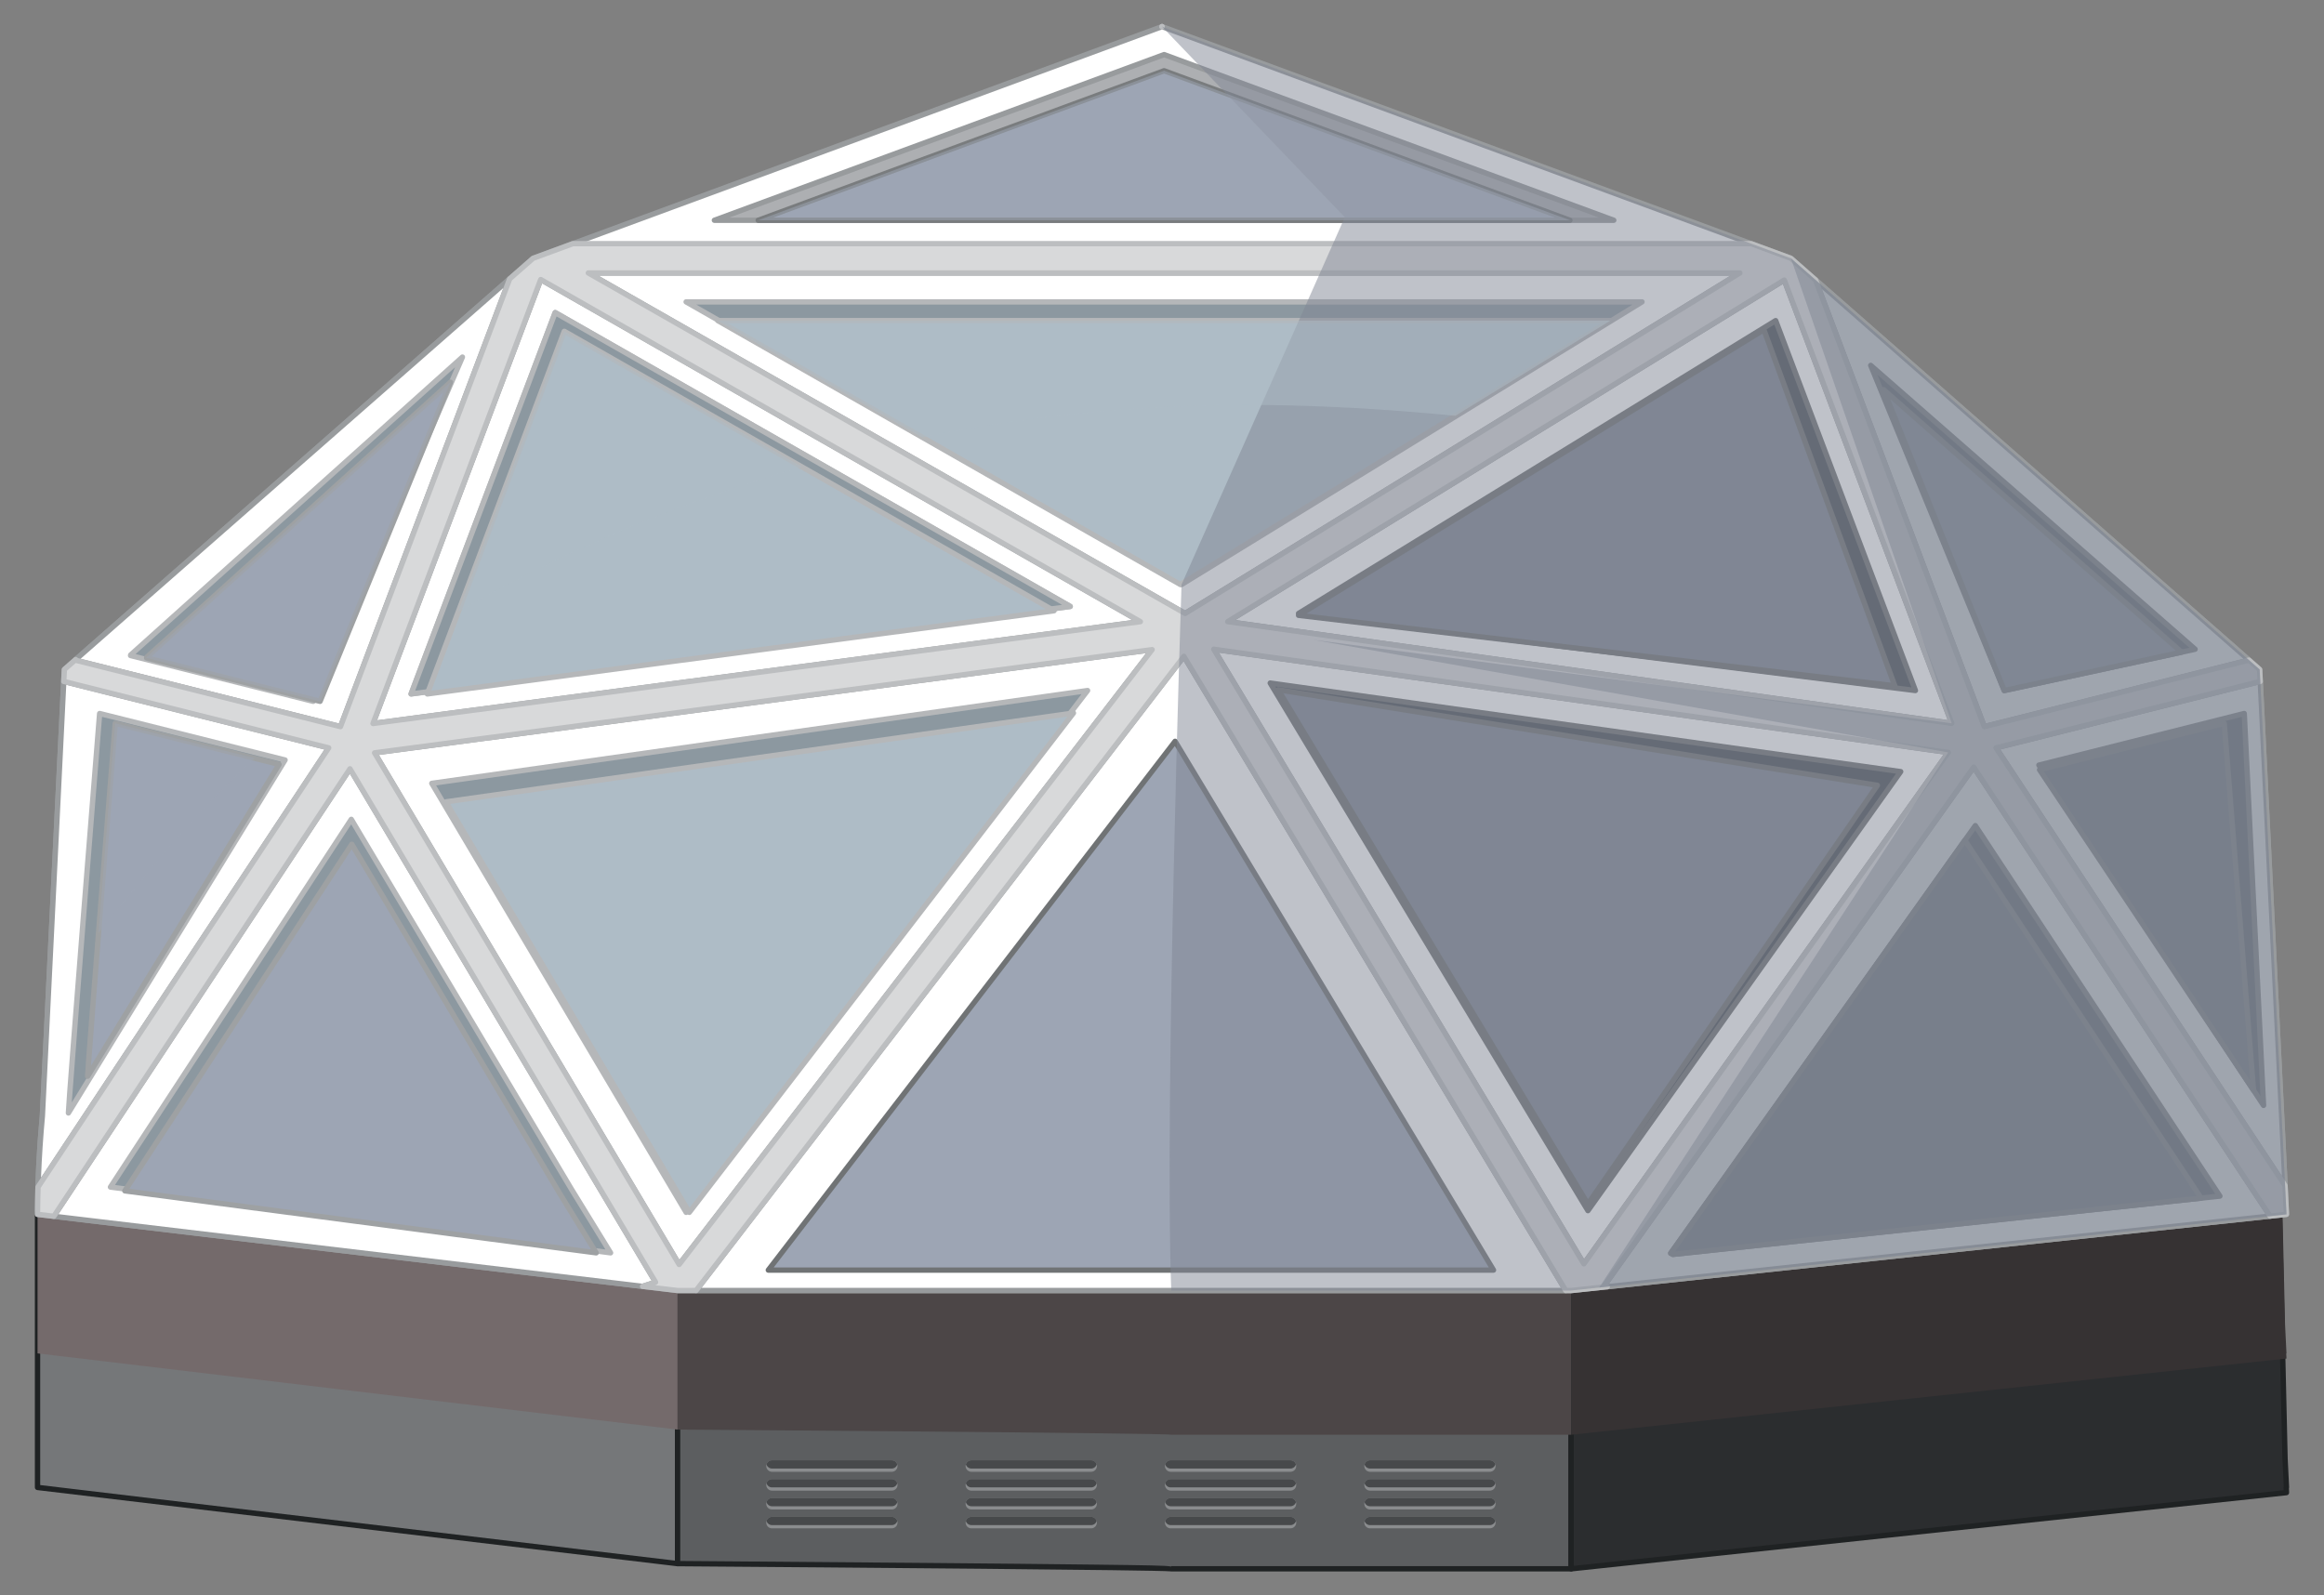 <?xml version="1.0" encoding="utf-8"?>
<!-- Generator: Adobe Illustrator 27.5.0, SVG Export Plug-In . SVG Version: 6.00 Build 0)  -->
<svg version="1.1" id="Layer_1"
	xmlns="http://www.w3.org/2000/svg"
	xmlns:xlink="http://www.w3.org/1999/xlink" x="0px" y="0px" viewBox="0 0 347.582 238.641" style="enable-background:new 0 0 347.582 238.641;" xml:space="preserve">
	<rect x="0" y="0" width="347.582" height="238.641" fill="#808080" stroke="none"/>
	<g>
		<g>
			<g>
				<path style="fill:#757779;" d="M7.443,168.126l-1.83,13.515c0,0,0.011,37.859,0,40.849l2.435,0.291l42.318,5.037l50.976,6.069
				v-65.76H7.443z"/>
				<path style="fill:#1F2223;" d="M101.342,234.286c-0.016,0-0.032-0.001-0.048-0.003L5.566,222.887
				c-0.202-0.025-0.353-0.195-0.353-0.398c0.013-2.954,0-40.469,0-40.847l1.834-13.569c0.027-0.198,0.196-0.345,0.395-0.345h93.898
				c0.22,0,0.398,0.179,0.398,0.399v65.76c0,0.114-0.048,0.223-0.134,0.299C101.534,234.25,101.439,234.286,101.342,234.286z
				 M6.014,222.135l94.928,11.302v-64.912H7.793l-1.784,13.17C6.013,182.01,6.023,217.325,6.014,222.135z"/>
			</g>
			<g>
				<path style="fill:#5C5E60;" d="M101.342,168.126v65.76c0,0,73.825,0.523,73.834,0.775h59.806v-66.535H101.342z"/>
				<path style="fill:#1F2223;" d="M234.982,235.061h-59.806c-0.04,0-0.078-0.006-0.115-0.017
				c-1.763-0.199-48.909-0.583-73.723-0.759c-0.219-0.001-0.396-0.179-0.396-0.399v-65.76c0-0.221,0.179-0.399,0.4-0.399h133.641
				c0.221,0,0.399,0.179,0.399,0.399v66.535C235.382,234.882,235.204,235.061,234.982,235.061z M101.74,233.49
				c2.774,0.02,19.646,0.143,36.519,0.29c9.229,0.081,18.458,0.17,25.381,0.254c8.115,0.1,10.704,0.131,11.536,0.288v-0.061h59.407
				v-65.738H101.74V233.49z"/>
			</g>
			<g>
				<polygon style="fill:#2B2D2F;" points="341.969,222.49 341.758,218.192 340.939,182.527 339.906,168.126 234.982,168.126 
				234.982,234.661 264.375,231.531 341.969,223.265 341.931,222.494 			"/>
				<path style="fill:#1F2223;" d="M234.982,235.061c-0.099,0-0.193-0.036-0.267-0.103c-0.084-0.075-0.132-0.184-0.132-0.297v-66.535
				c0-0.221,0.179-0.399,0.399-0.399h104.923c0.209,0,0.383,0.162,0.398,0.371l1.033,14.401l0.82,35.685l0.211,4.288
				c0.003,0.061-0.007,0.118-0.029,0.171l0.029,0.604c0.01,0.211-0.146,0.395-0.356,0.417l-106.987,11.396
				C235.011,235.06,234.997,235.061,234.982,235.061z M235.382,168.525v65.692l106.17-11.31l-0.019-0.394
				c-0.003-0.06,0.007-0.12,0.029-0.172l-0.203-4.13l-0.819-35.676l-1.006-14.011H235.382z"/>
			</g>
			<g>
				<path style="fill:#746A6B;" d="M5.617,174.797c0.002,11.234,0.004,25.832-0.003,27.643l2.435,0.29l42.318,5.037l50.976,6.069
				v-39.039H5.617z"/>
				<path style="fill:#4C4647;" d="M101.342,174.797v39.039c0,0,73.825,0.523,73.834,0.775h59.806v-39.814H101.342z"/>
				<polygon style="fill:#363233;" points="341.758,198.141 341.222,174.797 234.982,174.797 234.982,214.611 264.375,211.479 
				341.969,203.214 341.931,202.443 341.969,202.439 			"/>
			</g>
			<g>
				<g>
					<g>
						<g>
							<path style="fill:#FFFFFF;" d="M337.958,100.143l-70.107-61.505L173.791,3.98v0.006V3.98L79.73,38.638L9.623,100.143
							L6.336,166.95c-0.451,4.84-0.704,9.738-0.723,14.691l95.729,11.397h133.641l106.986-11.397L337.958,100.143z"/>
							<path style="fill:#989B9D;" d="M234.982,193.437H101.342L5.566,182.038c-0.202-0.025-0.353-0.196-0.353-0.398
							c0.02-4.81,0.263-9.765,0.726-14.726l3.285-66.791c0.006-0.108,0.054-0.209,0.136-0.28l70.107-61.505
							c0.037-0.033,0.079-0.058,0.125-0.075l94.061-34.658c0.079-0.03,0.163-0.032,0.242-0.012c0.012,0.003,0.023,0.007,0.035,0.012
							l94.06,34.658c0.046,0.017,0.089,0.042,0.126,0.075l70.106,61.505c0.082,0.071,0.13,0.172,0.136,0.28l4.01,81.499
							c0.01,0.212-0.146,0.395-0.356,0.417l-106.987,11.397C235.011,193.436,234.997,193.437,234.982,193.437z M6.015,181.286
							l95.374,11.355l133.572-0.003l106.591-11.354l-3.984-80.954l-69.923-61.344L173.791,4.405L79.938,38.986l-69.923,61.344
							l-3.279,66.639C6.286,171.803,6.043,176.612,6.015,181.286z"/>
						</g>
						<g>
							<g>
								<polygon style="fill:#FFFFFF;" points="52.342,114.997 8.048,181.931 96.109,192.415 98.05,191.792 							"/>
								<path style="fill:#989B9D;" d="M96.109,192.813c-0.016,0-0.032,0-0.047-0.002L8.001,182.328
								c-0.138-0.017-0.257-0.102-0.315-0.229c-0.058-0.126-0.047-0.273,0.03-0.389l44.294-66.935
								c0.076-0.115,0.208-0.18,0.342-0.179c0.138,0.003,0.263,0.077,0.334,0.195l45.707,76.796
								c0.063,0.105,0.073,0.231,0.031,0.345c-0.044,0.114-0.136,0.202-0.252,0.239l-1.941,0.623
								C96.192,192.808,96.15,192.813,96.109,192.813z M8.739,181.612l87.332,10.396l1.379-0.443l-45.126-75.819L8.739,181.612z"/>
							</g>
							<g>
								<polygon style="fill:#8C98A0;" points="52.54,122.555 16.521,177.561 91.323,187.399 85.457,177.861 							"/>
								<path style="fill:#B5B7B9;" d="M91.323,187.799c-0.017,0-0.035-0.001-0.052-0.003l-74.802-9.837
								c-0.137-0.019-0.253-0.104-0.312-0.229c-0.057-0.126-0.046-0.271,0.029-0.386l36.019-55.006
								c0.076-0.115,0.212-0.182,0.343-0.181c0.137,0.004,0.264,0.077,0.334,0.195L85.8,177.657l5.862,9.534
								c0.081,0.131,0.079,0.296-0.005,0.425C91.584,187.731,91.457,187.799,91.323,187.799z M17.203,177.248l73.34,9.646
								l-5.426-8.824l-32.593-54.762L17.203,177.248z"/>
							</g>
							<g>
								<polygon style="fill:#9DA5B4;" points="52.62,126.285 18.672,178.127 89.171,187.399 83.644,178.409 							"/>
								<path style="fill:#9EA1A3;" d="M89.171,187.799c-0.017,0-0.035-0.001-0.052-0.003l-70.5-9.271
								c-0.136-0.019-0.254-0.104-0.311-0.229c-0.058-0.124-0.047-0.27,0.028-0.385l33.948-51.843
								c0.075-0.115,0.211-0.186,0.342-0.181c0.138,0.003,0.264,0.077,0.335,0.195l31.023,52.124l5.525,8.985
								c0.081,0.131,0.079,0.296-0.005,0.425C89.432,187.731,89.305,187.799,89.171,187.799z M19.354,177.814l69.038,9.08
								l-5.089-8.276l-30.7-51.579L19.354,177.814z"/>
							</g>
							<g>
								<polygon style="fill:#FFFFFF;" points="50.926,108.691 76.228,41.71 11.321,98.653 11.325,98.762 							"/>
								<path style="fill:#989B9D;" d="M50.926,109.09c-0.032,0-0.065-0.004-0.098-0.012l-39.6-9.929
								c-0.172-0.043-0.295-0.193-0.302-0.371l-0.005-0.109c-0.005-0.121,0.045-0.237,0.136-0.317L75.964,41.41
								c0.138-0.12,0.34-0.132,0.491-0.027c0.15,0.104,0.211,0.298,0.146,0.469l-25.302,66.981
								C51.239,108.99,51.088,109.09,50.926,109.09z M12.061,98.535l38.617,9.682l24.612-65.151L12.061,98.535z"/>
							</g>
							<g>
								<polygon style="fill:#8C98A0;" points="46.845,104.908 69.162,53.41 19.521,97.982 19.524,98.058 							"/>
								<path style="fill:#B5B7B9;" d="M46.845,105.307c-0.032,0-0.064-0.004-0.097-0.012l-27.321-6.851
								c-0.17-0.042-0.293-0.192-0.302-0.368c-0.005-0.12,0.04-0.311,0.129-0.391l49.642-44.573
								c0.138-0.126,0.347-0.137,0.499-0.027c0.153,0.11,0.208,0.311,0.133,0.482l-22.316,51.499
								C47.146,105.215,47.001,105.307,46.845,105.307z M20.281,97.836l26.333,6.602l21.455-49.511L20.281,97.836z"/>
							</g>
							<g>
								<polygon style="fill:#9DA5B4;" points="47.873,104.908 67.365,57.17 21.917,98.329 21.92,98.401 							"/>
								<path style="fill:#9EA1A3;" d="M47.873,105.307c-0.032,0-0.064-0.004-0.097-0.012l-25.953-6.506
								c-0.17-0.043-0.293-0.192-0.301-0.369c-0.006-0.119,0.039-0.307,0.127-0.387l45.449-41.159
								c0.138-0.126,0.343-0.137,0.497-0.031c0.153,0.107,0.211,0.306,0.14,0.479l-19.491,47.736
								C48.18,105.212,48.032,105.307,47.873,105.307z M22.677,98.179l24.957,6.257l18.697-45.791L22.677,98.179z"/>
							</g>
							<g>
								<polygon style="fill:#FFFFFF;" points="104.105,193.038 234.178,193.038 177.065,98.184 							"/>
								<path style="fill:#989B9D;" d="M234.178,193.437H104.105c-0.152,0-0.291-0.087-0.358-0.223
								c-0.067-0.137-0.051-0.3,0.042-0.42l72.959-94.854c0.081-0.104,0.208-0.157,0.34-0.155c0.132,0.008,0.251,0.08,0.319,0.193
								l57.112,94.853c0.074,0.123,0.077,0.277,0.005,0.402C234.455,193.359,234.321,193.437,234.178,193.437z M104.916,192.638
								h128.555l-56.446-93.747L104.916,192.638z"/>
							</g>
							<g>
								<polygon style="fill:#9DA5B4;" points="114.91,189.98 223.374,189.98 175.749,110.885 							"/>
								<path style="fill:#707375;" d="M223.374,190.38H114.91c-0.152,0-0.29-0.086-0.358-0.223
								c-0.067-0.136-0.051-0.299,0.042-0.419l60.839-79.096c0.08-0.105,0.208-0.162,0.338-0.155
								c0.132,0.006,0.252,0.079,0.32,0.192l47.625,79.096c0.074,0.123,0.077,0.277,0.005,0.402
								C223.65,190.302,223.517,190.38,223.374,190.38z M115.721,189.581h106.946l-46.959-77.989L115.721,189.581z"/>
							</g>
							<g>
								<polygon style="fill:#FFFFFF;" points="341.758,177.343 338.047,101.928 298.535,111.863 							"/>
								<path style="fill:#989B9D;" d="M341.758,177.743c-0.132,0-0.258-0.066-0.334-0.18l-43.223-65.48
								c-0.071-0.108-0.086-0.244-0.039-0.365c0.047-0.121,0.149-0.211,0.275-0.243l39.512-9.935
								c0.117-0.03,0.239-0.005,0.335,0.066c0.096,0.071,0.155,0.182,0.161,0.301l3.71,75.415c0.009,0.18-0.103,0.343-0.274,0.398
								C341.84,177.736,341.799,177.743,341.758,177.743z M299.178,112.113l42.109,63.793l-3.616-73.471L299.178,112.113z"/>
							</g>
							<g>
								<polygon style="fill:#4B5159;" points="338.544,165.351 335.66,106.723 304.944,114.446 							"/>
								<path style="fill:#707375;" d="M338.544,165.749c-0.131,0-0.257-0.065-0.334-0.179l-33.6-50.904
								c-0.071-0.107-0.086-0.243-0.04-0.364c0.047-0.121,0.15-0.211,0.275-0.242l30.715-7.724c0.116-0.03,0.239-0.005,0.335,0.066
								c0.096,0.072,0.155,0.182,0.161,0.301l2.885,58.627c0.008,0.18-0.103,0.343-0.275,0.398
								C338.628,165.744,338.586,165.749,338.544,165.749z M305.587,114.696l32.486,49.216l-2.789-56.683L305.587,114.696z"/>
							</g>
							<g>
								<polygon style="fill:#616771;" points="337.039,163.068 332.661,108.195 305.039,115.14 							"/>
								<path style="fill:#707375;" d="M337.039,163.468c-0.131,0-0.257-0.064-0.333-0.178l-31.999-47.928
								c-0.073-0.107-0.087-0.244-0.041-0.365c0.046-0.122,0.149-0.212,0.275-0.244l27.622-6.945
								c0.115-0.028,0.234-0.004,0.33,0.063c0.096,0.068,0.156,0.175,0.166,0.293l4.377,54.873c0.015,0.181-0.096,0.349-0.267,0.409
								C337.126,163.46,337.082,163.468,337.039,163.468z M305.685,115.389l30.833,46.182l-4.218-52.873L305.685,115.389z"/>
							</g>
							<g>
								<polygon style="fill:#FFFFFF;" points="336.357,98.738 271.534,41.868 296.776,108.69 							"/>
								<path style="fill:#989B9D;" d="M296.776,109.089c-0.163,0-0.314-0.1-0.374-0.258L271.16,42.009
								c-0.065-0.171-0.004-0.365,0.146-0.47c0.151-0.104,0.354-0.092,0.491,0.028l64.823,56.87c0.112,0.098,0.16,0.249,0.125,0.393
								c-0.035,0.145-0.146,0.258-0.29,0.294l-39.581,9.953C296.841,109.085,296.809,109.089,296.776,109.089z M272.472,43.223
								l24.551,64.993l38.499-9.679L272.472,43.223z"/>
							</g>
							<g>
								<polygon style="fill:#4B5159;" points="328.308,97.114 279.786,54.654 299.758,103.29 							"/>
								<path style="fill:#707375;" d="M299.758,103.69c-0.159,0-0.307-0.096-0.37-0.248l-19.972-48.637
								c-0.07-0.171-0.013-0.368,0.137-0.476c0.15-0.108,0.355-0.099,0.495,0.023l48.522,42.46c0.114,0.098,0.162,0.254,0.123,0.399
								c-0.037,0.147-0.154,0.259-0.302,0.291l-28.55,6.178C299.813,103.687,299.786,103.69,299.758,103.69z M280.799,56.071
								L300,102.83l27.447-5.939L280.799,56.071z"/>
							</g>
							<g>
								<polygon style="fill:#808794;" points="326.279,97.552 281.709,58.284 299.758,103.29 							"/>
								<path style="fill:#707375;" d="M299.758,103.69c-0.161,0-0.309-0.097-0.371-0.251l-18.048-45.006
								c-0.069-0.171-0.012-0.368,0.139-0.475c0.151-0.107,0.356-0.096,0.495,0.026l44.57,39.268c0.113,0.1,0.16,0.254,0.123,0.4
								c-0.038,0.146-0.156,0.257-0.302,0.29l-26.522,5.739C299.813,103.687,299.786,103.69,299.758,103.69z M282.704,59.694
								l17.298,43.136l25.42-5.5L282.704,59.694z"/>
							</g>
							<g>
								<polygon style="fill:#ADAFB2;" points="174.103,8.165 174.102,8.171 174.102,8.165 106.843,32.948 241.362,32.948 							"/>
								<path style="fill:#989B9D;" d="M241.362,33.347h-134.52c-0.193,0-0.358-0.139-0.392-0.329
								c-0.034-0.19,0.073-0.378,0.255-0.445L173.964,7.79c0.078-0.029,0.161-0.032,0.239-0.012
								c0.013,0.003,0.025,0.008,0.038,0.012L241.5,32.573c0.182,0.067,0.288,0.255,0.255,0.445
								C241.721,33.208,241.556,33.347,241.362,33.347z M109.082,32.548h130.042L174.102,8.59L109.082,32.548z"/>
							</g>
							<g>
								<polygon style="fill:#9DA5B4;" points="174.103,10.58 174.102,10.585 174.102,10.58 113.4,32.948 234.805,32.948 							"/>
								<path style="fill:#797C7E;" d="M234.805,33.347H113.4c-0.193,0-0.358-0.139-0.393-0.329c-0.034-0.19,0.073-0.378,0.255-0.445
								l60.701-22.367c0.077-0.028,0.159-0.031,0.236-0.012c0.014,0.004,0.027,0.008,0.041,0.012l60.702,22.367
								c0.182,0.067,0.289,0.255,0.255,0.445C235.164,33.208,234.998,33.347,234.805,33.347z M115.639,32.548h116.927
								l-58.463-21.542L115.639,32.548z"/>
							</g>
							<g>
								<polygon style="fill:#FFFFFF;" points="239.984,192.253 240.388,192.462 339.517,181.902 295.192,114.752 							"/>
								<path style="fill:#989B9D;" d="M240.388,192.862c-0.064,0-0.127-0.016-0.185-0.045l-0.403-0.209
								c-0.103-0.053-0.177-0.148-0.204-0.261c-0.028-0.112-0.004-0.231,0.063-0.325l55.207-77.502
								c0.077-0.107,0.194-0.167,0.333-0.167c0.132,0.002,0.254,0.069,0.326,0.179l44.324,67.15
								c0.077,0.116,0.087,0.264,0.028,0.391c-0.059,0.126-0.181,0.211-0.319,0.227l-99.128,10.561
								C240.417,192.861,240.402,192.862,240.388,192.862z M295.18,115.457l-54.55,76.578l98.193-10.46L295.18,115.457z"/>
							</g>
							<g>
								<polygon style="fill:#4B5159;" points="249.873,187.458 250.206,187.63 332.015,178.915 295.435,123.497 							"/>
								<path style="fill:#707375;" d="M250.206,188.029c-0.064,0-0.127-0.016-0.185-0.045l-0.333-0.172
								c-0.103-0.053-0.177-0.148-0.204-0.261c-0.027-0.113-0.004-0.232,0.063-0.326l45.562-63.961
								c0.077-0.107,0.193-0.174,0.332-0.167c0.132,0.002,0.254,0.069,0.327,0.18l36.58,55.417c0.077,0.116,0.087,0.265,0.027,0.391
								c-0.059,0.125-0.18,0.211-0.319,0.226l-81.809,8.715C250.234,188.028,250.22,188.029,250.206,188.029z M295.422,124.203
								l-44.87,62.989l80.768-8.604L295.422,124.203z"/>
							</g>
							<g>
								<polygon style="fill:#616771;" points="249.873,187.464 250.194,187.63 329.202,179.213 293.875,125.693 							"/>
								<path style="fill:#707375;" d="M250.194,188.029c-0.064,0-0.127-0.016-0.184-0.044l-0.321-0.166
								c-0.103-0.053-0.177-0.148-0.205-0.26c-0.027-0.113-0.004-0.231,0.063-0.326l44.003-61.771
								c0.076-0.108,0.198-0.18,0.331-0.167c0.132,0.002,0.254,0.068,0.327,0.179l35.327,53.52c0.076,0.116,0.087,0.264,0.027,0.39
								c-0.06,0.126-0.18,0.212-0.319,0.227l-79.007,8.416C250.223,188.028,250.208,188.029,250.194,188.029z M293.862,126.399
								l-43.303,60.792l77.948-8.305L293.862,126.399z"/>
							</g>
							<g>
								<path style="fill:#FFFFFF;" d="M9.536,101.928l-3.2,65.021c-0.326,3.507-0.545,7.045-0.65,10.612l43.476-65.698
								L9.536,101.928z"/>
								<path style="fill:#989B9D;" d="M5.686,177.961c-0.04,0-0.081-0.006-0.122-0.018c-0.169-0.054-0.283-0.213-0.278-0.392
								c0.104-3.531,0.324-7.111,0.652-10.637l3.198-65.005c0.006-0.119,0.065-0.23,0.161-0.301
								c0.096-0.071,0.218-0.096,0.335-0.066l39.626,9.936c0.125,0.032,0.228,0.122,0.275,0.243c0.047,0.12,0.032,0.256-0.038,0.364
								L6.018,177.782C5.943,177.895,5.817,177.961,5.686,177.961z M9.911,102.434l-3.175,64.536
								c-0.284,3.057-0.486,6.139-0.602,9.193l42.386-64.049L9.911,102.434z"/>
							</g>
							<g>
								<path style="fill:#8C98A0;" d="M14.903,106.723c0,0-4.595,57.259-4.669,59.756l32.407-52.801L14.903,106.723z"/>
								<path style="fill:#B5B7B9;" d="M10.233,166.879c-0.038,0-0.076-0.005-0.114-0.017c-0.173-0.052-0.291-0.213-0.286-0.394
								c0.073-2.48,4.482-57.438,4.67-59.776c0.009-0.118,0.07-0.224,0.165-0.293c0.095-0.068,0.217-0.091,0.33-0.063l27.738,6.955
								c0.123,0.031,0.224,0.119,0.271,0.236c0.048,0.118,0.037,0.252-0.029,0.36l-32.407,52.801
								C10.5,166.809,10.37,166.879,10.233,166.879z M15.263,107.225c-0.403,5.033-3.891,48.563-4.53,57.678l31.282-50.97
								L15.263,107.225z"/>
							</g>
							<g>
								<path style="fill:#9DA5B4;" d="M17.234,108.195c0,0-4.06,50.587-4.125,52.793l28.63-46.649L17.234,108.195z"/>
								<path style="fill:#9EA1A3;" d="M13.109,161.387c-0.038,0-0.077-0.006-0.114-0.017c-0.173-0.052-0.29-0.213-0.285-0.394
								c0.064-2.191,3.961-50.748,4.125-52.813c0.01-0.118,0.07-0.224,0.166-0.293c0.096-0.068,0.216-0.091,0.33-0.063l24.505,6.145
								c0.124,0.031,0.225,0.119,0.272,0.236c0.048,0.118,0.037,0.251-0.029,0.36l-28.63,46.649
								C13.375,161.317,13.245,161.387,13.109,161.387z M17.594,108.697c-0.374,4.663-3.389,42.302-3.985,50.712l27.505-44.815
								L17.594,108.697z"/>
							</g>
							<g>
								<polygon style="fill:#FFFFFF;" points="87.99,40.828 177.246,91.758 260.215,40.828 							"/>
								<path style="fill:#989B9D;" d="M177.246,92.158c-0.068,0-0.137-0.018-0.198-0.053l-89.255-50.93
								c-0.157-0.089-0.234-0.274-0.188-0.449c0.046-0.175,0.206-0.296,0.386-0.296h172.225c0.179,0,0.336,0.119,0.384,0.291
								c0.049,0.171-0.023,0.355-0.175,0.449l-82.969,50.929C177.391,92.138,177.317,92.158,177.246,92.158z M89.495,41.228
								l87.743,50.066l81.563-50.066H89.495z"/>
							</g>
							<g>
								<polygon style="fill:#8C98A0;" points="102.618,45.153 176.711,87.432 245.587,45.153 							"/>
								<path style="fill:#B5B7B9;" d="M176.711,87.831c-0.068,0-0.137-0.016-0.198-0.052l-74.094-42.277
								c-0.157-0.091-0.234-0.275-0.188-0.45c0.046-0.174,0.205-0.296,0.386-0.296h142.969c0.179,0,0.336,0.119,0.384,0.291
								c0.049,0.171-0.023,0.355-0.175,0.449l-68.875,42.278C176.856,87.812,176.784,87.831,176.711,87.831z M104.123,45.553
								l72.58,41.414l67.47-41.414H104.123z"/>
							</g>
							<g>
								<polygon style="fill:#AEBCC6;" points="107.354,47.954 176.539,87.432 240.852,47.954 							"/>
								<path style="fill:#B5B7B9;" d="M176.539,87.831c-0.069,0-0.137-0.016-0.199-0.052l-69.186-39.477
								c-0.157-0.09-0.234-0.273-0.188-0.449c0.047-0.175,0.206-0.297,0.387-0.297h133.498c0.179,0,0.336,0.119,0.385,0.291
								c0.048,0.172-0.023,0.355-0.175,0.449l-64.314,39.478C176.684,87.812,176.611,87.831,176.539,87.831z M108.859,48.354
								l67.671,38.613l62.908-38.613H108.859z"/>
							</g>
							<g>
								<polygon style="fill:#FFFFFF;" points="236.889,189.045 291.384,112.546 181.535,97.114 							"/>
								<path style="fill:#989B9D;" d="M236.889,189.445c-0.005,0-0.01,0-0.015-0.001c-0.134-0.004-0.257-0.077-0.327-0.192
								l-55.355-91.932c-0.079-0.132-0.076-0.297,0.009-0.426c0.085-0.128,0.238-0.197,0.389-0.175l109.849,15.433
								c0.138,0.019,0.256,0.109,0.311,0.238c0.056,0.128,0.04,0.276-0.042,0.39l-54.494,76.499
								C237.139,189.382,237.018,189.445,236.889,189.445z M182.309,97.625l54.608,90.693l53.76-75.468L182.309,97.625z"/>
							</g>
							<g>
								<polygon style="fill:#4B5159;" points="237.494,181.091 284.275,115.42 189.975,102.171 							"/>
								<path style="fill:#707375;" d="M237.494,181.49c-0.005,0-0.01,0-0.015-0.001c-0.135-0.004-0.257-0.077-0.327-0.192
								l-47.52-78.92c-0.079-0.131-0.076-0.297,0.009-0.426c0.084-0.128,0.238-0.197,0.388-0.175l94.3,13.249
								c0.138,0.019,0.257,0.11,0.312,0.237c0.055,0.128,0.039,0.276-0.042,0.39l-46.781,65.671
								C237.744,181.427,237.624,181.49,237.494,181.49z M190.749,102.683l46.773,77.68l46.046-64.64L190.749,102.683z"/>
							</g>
							<g>
								<polygon style="fill:#808794;" points="237.485,180.085 280.791,117.466 191.177,103.178 							"/>
								<path style="fill:#707375;" d="M237.485,180.484c-0.004,0-0.008,0-0.013,0c-0.135-0.003-0.259-0.077-0.33-0.193
								l-46.308-76.906c-0.081-0.133-0.076-0.3,0.011-0.43c0.086-0.128,0.241-0.197,0.394-0.17l89.613,14.288
								c0.136,0.021,0.251,0.111,0.305,0.237c0.054,0.126,0.039,0.271-0.039,0.383l-43.306,62.619
								C237.739,180.419,237.616,180.484,237.485,180.484z M191.962,103.707l45.546,75.642l42.594-61.588L191.962,103.707z"/>
							</g>
							<g>
								<polygon style="fill:#FFFFFF;" points="183.627,92.983 291.905,108.195 266.859,41.892 							"/>
								<path style="fill:#989B9D;" d="M291.905,108.595c-0.018,0-0.037-0.001-0.056-0.004L183.571,93.378
								c-0.167-0.023-0.301-0.148-0.336-0.314c-0.034-0.165,0.039-0.334,0.183-0.422l83.232-51.092
								c0.102-0.063,0.226-0.076,0.338-0.037c0.112,0.038,0.203,0.125,0.245,0.237l25.046,66.303c0.05,0.131,0.026,0.28-0.062,0.391
								C292.141,108.54,292.026,108.595,291.905,108.595z M184.783,92.742l106.51,14.964l-24.637-65.221L184.783,92.742z"/>
							</g>
							<g>
								<polygon style="fill:#4B5159;" points="194.213,91.758 286.476,103.29 265.573,47.954 							"/>
								<path style="fill:#707375;" d="M286.476,103.69c-0.017,0-0.033-0.001-0.049-0.003l-92.264-11.533
								c-0.168-0.021-0.304-0.146-0.34-0.312c-0.036-0.166,0.037-0.336,0.181-0.425l71.36-43.803
								c0.102-0.064,0.226-0.077,0.338-0.038c0.113,0.039,0.203,0.126,0.245,0.237l20.903,55.336
								c0.049,0.131,0.027,0.279-0.06,0.388C286.714,103.635,286.598,103.69,286.476,103.69z M195.392,91.503l90.476,11.31
								L265.37,48.547L195.392,91.503z"/>
							</g>
							<g>
								<polygon style="fill:#808794;" points="194.213,92.043 283.386,102.581 263.809,49.323 							"/>
								<path style="fill:#707375;" d="M283.386,102.98c-0.016,0-0.031-0.001-0.047-0.003L194.167,92.44
								c-0.17-0.02-0.307-0.144-0.343-0.311c-0.038-0.165,0.036-0.337,0.18-0.426l69.596-42.721c0.102-0.062,0.226-0.076,0.34-0.036
								c0.113,0.039,0.203,0.127,0.244,0.239l19.579,53.258c0.047,0.13,0.025,0.276-0.061,0.385
								C283.624,102.925,283.507,102.98,283.386,102.98z M195.402,91.781l87.385,10.326l-19.186-52.189L195.402,91.781z"/>
							</g>
							<g>
								<polygon style="fill:#FFFFFF;" points="101.573,189.143 172.314,97.174 56.022,112.613 							"/>
								<path style="fill:#989B9D;" d="M101.573,189.542c-0.008,0-0.016,0-0.024-0.001c-0.132-0.008-0.251-0.081-0.319-0.194
								l-45.55-76.531c-0.068-0.115-0.075-0.257-0.016-0.378c0.058-0.121,0.174-0.204,0.307-0.222l116.292-15.439
								c0.162-0.023,0.317,0.057,0.398,0.196c0.08,0.14,0.069,0.315-0.029,0.443l-70.742,91.969
								C101.813,189.484,101.696,189.542,101.573,189.542z M56.676,112.929l44.939,75.504l69.794-90.736L56.676,112.929z"/>
							</g>
							<g>
								<polygon style="fill:#8C98A0;" points="102.618,181.343 162.665,103.29 64.579,117.174 							"/>
								<path style="fill:#B5B7B9;" d="M102.618,181.742c-0.008,0-0.016,0-0.024-0.001c-0.132-0.008-0.252-0.081-0.319-0.195
								l-38.039-64.17c-0.068-0.115-0.074-0.256-0.017-0.376c0.058-0.12,0.172-0.204,0.304-0.223l98.086-13.883
								c0.164-0.023,0.318,0.056,0.4,0.195c0.081,0.141,0.07,0.316-0.028,0.444l-60.047,78.052
								C102.858,181.684,102.742,181.742,102.618,181.742z M65.228,117.485l37.433,63.147l59.09-76.809L65.228,117.485z"/>
							</g>
							<g>
								<polygon style="fill:#AEBCC6;" points="103.093,181.343 160.549,106.658 66.695,119.942 							"/>
								<path style="fill:#B5B7B9;" d="M103.093,181.742c-0.009,0-0.016,0-0.024-0.001c-0.132-0.008-0.252-0.081-0.319-0.195
								l-36.398-61.401c-0.068-0.115-0.074-0.256-0.017-0.377c0.058-0.121,0.172-0.204,0.305-0.223l93.854-13.284
								c0.168-0.022,0.32,0.055,0.401,0.194c0.081,0.141,0.07,0.316-0.028,0.444l-57.457,74.685
								C103.333,181.684,103.216,181.742,103.093,181.742z M67.343,120.253l35.792,60.379l56.5-73.442L67.343,120.253z"/>
							</g>
							<g>
								<polygon style="fill:#FFFFFF;" points="80.872,41.812 55.785,108.224 170.557,92.987 							"/>
								<path style="fill:#989B9D;" d="M55.785,108.623c-0.121,0-0.236-0.055-0.313-0.151c-0.087-0.111-0.11-0.258-0.06-0.389
								l25.087-66.412c0.041-0.11,0.128-0.196,0.238-0.235c0.11-0.041,0.231-0.029,0.334,0.029l89.684,51.176
								c0.149,0.084,0.227,0.255,0.193,0.423c-0.032,0.168-0.169,0.295-0.339,0.318L55.838,108.62
								C55.82,108.622,55.803,108.623,55.785,108.623z M81.081,42.39l-24.686,65.35l112.935-14.993L81.081,42.39z"/>
							</g>
							<g>
								<polygon style="fill:#AEBCC6;" points="83.032,46.755 61.483,103.802 160.068,90.714 							"/>
								<path style="fill:#B5B7B9;" d="M61.483,104.201c-0.121,0-0.237-0.055-0.313-0.151c-0.087-0.11-0.11-0.258-0.061-0.39
								l21.55-57.047c0.041-0.109,0.128-0.194,0.238-0.234c0.109-0.041,0.231-0.029,0.333,0.029l77.036,43.957
								c0.149,0.085,0.227,0.256,0.194,0.424c-0.033,0.168-0.169,0.295-0.338,0.319l-98.586,13.087
								C61.518,104.2,61.5,104.201,61.483,104.201z M83.24,47.334l-21.148,55.985l96.75-12.845L83.24,47.334z"/>
							</g>
							<g>
								<polygon style="fill:#8C98A0;" points="83.032,46.755 61.483,103.802 160.068,90.714 							"/>
								<path style="fill:#B5B7B9;" d="M61.483,104.201c-0.121,0-0.237-0.055-0.313-0.151c-0.087-0.11-0.11-0.258-0.061-0.39
								l21.55-57.047c0.041-0.109,0.128-0.194,0.238-0.234c0.109-0.041,0.231-0.029,0.333,0.029l77.036,43.957
								c0.149,0.085,0.227,0.256,0.194,0.424c-0.033,0.168-0.169,0.295-0.338,0.319l-98.586,13.087
								C61.518,104.2,61.5,104.201,61.483,104.201z M83.24,47.334l-21.148,55.985l96.75-12.845L83.24,47.334z"/>
							</g>
							<g>
								<polygon style="fill:#AEBCC6;" points="84.394,49.556 63.902,103.802 157.648,91.356 							"/>
								<path style="fill:#B5B7B9;" d="M63.902,104.201c-0.121,0-0.236-0.055-0.313-0.151c-0.088-0.11-0.111-0.258-0.061-0.39
								L84.02,49.415c0.042-0.109,0.129-0.195,0.238-0.234c0.111-0.041,0.232-0.03,0.333,0.028l73.254,41.8
								c0.149,0.084,0.227,0.255,0.194,0.424c-0.032,0.169-0.169,0.296-0.339,0.319l-93.746,12.445
								C63.938,104.2,63.92,104.201,63.902,104.201z M84.602,50.135l-20.09,53.183l91.91-12.201L84.602,50.135z"/>
							</g>
							<g>
								<path style="fill:#D8D9DA;" d="M341.758,177.343l-43.223-65.48l39.512-9.935l-0.088-1.785l-1.601-1.405l-39.581,9.952
								l-25.243-66.822l-3.682-3.23l-5.946-2.191H85.676l-5.945,2.191l-3.503,3.072l-25.302,66.981l-39.601-9.929l-0.004-0.109
								l-1.698,1.49l-0.087,1.785l39.626,9.935L5.686,177.561c-0.04,1.355-0.068,2.715-0.073,4.08l2.435,0.29l44.294-66.934
								l45.708,76.795l-1.94,0.623l5.232,0.624h2.764l72.959-94.854l57.113,94.854h0.805l5.406-0.576l-0.404-0.208l55.208-77.502
								l44.325,67.15l2.452-0.261L341.758,177.343z M80.872,41.812l89.685,51.175L55.785,108.224L80.872,41.812z M101.573,189.143
								l-45.55-76.53l116.292-15.438L101.573,189.143z M87.99,40.828h172.225l-82.969,50.93L87.99,40.828z M236.889,189.045
								l-55.354-91.932l109.849,15.432L236.889,189.045z M183.627,92.983l83.232-51.092l25.046,66.303L183.627,92.983z"/>
								<path style="fill:#BCBEC0;" d="M234.982,193.437h-0.805c-0.14,0-0.27-0.073-0.342-0.193l-56.811-94.352l-72.604,94.389
								c-0.076,0.099-0.192,0.156-0.316,0.156h-2.764l-5.28-0.626c-0.186-0.022-0.332-0.171-0.35-0.359
								c-0.018-0.187,0.097-0.361,0.275-0.418l1.463-0.469l-45.126-75.819L8.381,182.152c-0.083,0.125-0.233,0.193-0.38,0.176
								l-2.435-0.29c-0.202-0.025-0.353-0.196-0.353-0.398c0.005-1.367,0.033-2.73,0.073-4.089c0.002-0.074,0.025-0.147,0.066-0.208
								l43.166-65.229l-39.079-9.799c-0.185-0.046-0.311-0.216-0.302-0.406l0.087-1.785c0.006-0.108,0.054-0.209,0.136-0.28
								l1.697-1.49c0.115-0.102,0.279-0.128,0.42-0.067c0.073,0.032,0.134,0.083,0.177,0.148l39.024,9.784l25.176-66.648
								c0.023-0.061,0.062-0.116,0.11-0.159l3.502-3.072c0.037-0.033,0.079-0.058,0.125-0.075l5.946-2.19
								c0.044-0.017,0.09-0.024,0.138-0.024h176.23c0.047,0,0.094,0.007,0.138,0.024l5.945,2.19
								c0.046,0.017,0.089,0.042,0.126,0.075l3.682,3.23c0.049,0.043,0.087,0.098,0.111,0.159l25.116,66.489l39.236-9.865
								c0.128-0.033,0.262,0.001,0.36,0.087l1.602,1.405c0.082,0.071,0.13,0.172,0.136,0.28l0.088,1.785
								c0.009,0.19-0.118,0.36-0.302,0.406l-38.965,9.798l42.913,65.011c0.038,0.059,0.062,0.129,0.064,0.2l0.212,4.298
								c0.01,0.212-0.146,0.395-0.356,0.417l-2.453,0.261c-0.146,0.014-0.293-0.053-0.375-0.177l-44.003-66.665l-54.604,76.653
								c0.153,0.083,0.236,0.254,0.204,0.426c-0.033,0.174-0.175,0.304-0.35,0.324l-5.406,0.576
								C235.011,193.436,234.997,193.437,234.982,193.437z M97.978,192.235l3.411,0.407l2.52-0.003l72.84-94.698
								c0.081-0.104,0.208-0.164,0.34-0.155c0.132,0.008,0.251,0.08,0.319,0.193l56.997,94.66h0.557l4.639-0.495
								c0.013-0.043,0.032-0.083,0.06-0.122l55.207-77.502c0.077-0.107,0.194-0.167,0.333-0.167
								c0.132,0.002,0.254,0.069,0.326,0.179l44.19,66.948l1.836-0.195l-0.188-3.812l-43.163-65.389
								c-0.071-0.108-0.086-0.244-0.039-0.365c0.047-0.121,0.149-0.211,0.275-0.243l39.194-9.855l-0.063-1.29l-1.316-1.155
								l-39.378,9.902c-0.201,0.048-0.4-0.057-0.471-0.246l-25.207-66.729l-3.551-3.116l-5.809-2.14H85.747l-5.81,2.14l-3.371,2.958
								l-25.267,66.887c-0.071,0.189-0.273,0.296-0.471,0.246L11.33,99.175l-1.316,1.156l-0.064,1.29l39.309,9.856
								c0.125,0.032,0.228,0.122,0.275,0.243c0.047,0.12,0.032,0.256-0.038,0.364L6.082,177.687
								c-0.034,1.196-0.06,2.397-0.066,3.599l1.835,0.22l44.159-66.73c0.076-0.115,0.208-0.18,0.342-0.179
								c0.138,0.003,0.263,0.077,0.334,0.195l45.707,76.796c0.063,0.105,0.073,0.231,0.031,0.345
								c-0.044,0.114-0.136,0.202-0.252,0.239L97.978,192.235z M101.573,189.542c-0.008,0-0.016,0-0.024-0.001
								c-0.132-0.008-0.251-0.081-0.319-0.194l-45.55-76.531c-0.068-0.115-0.075-0.257-0.016-0.378
								c0.058-0.121,0.174-0.204,0.307-0.222l116.292-15.439c0.162-0.023,0.317,0.057,0.398,0.196
								c0.08,0.14,0.069,0.315-0.029,0.443l-70.742,91.969C101.813,189.484,101.696,189.542,101.573,189.542z M56.676,112.929
								l44.939,75.504l69.794-90.736L56.676,112.929z M236.889,189.445c-0.005,0-0.01,0-0.015-0.001
								c-0.134-0.004-0.257-0.077-0.327-0.192l-55.355-91.932c-0.079-0.132-0.076-0.297,0.009-0.426
								c0.085-0.128,0.234-0.197,0.389-0.175l109.849,15.433c0.138,0.019,0.256,0.109,0.311,0.238
								c0.056,0.128,0.04,0.276-0.042,0.39l-54.494,76.499C237.139,189.383,237.018,189.445,236.889,189.445z M182.309,97.625
								l54.608,90.693l53.759-75.468L182.309,97.625z M55.785,108.623c-0.121,0-0.236-0.055-0.313-0.151
								c-0.087-0.111-0.11-0.258-0.06-0.389l25.087-66.412c0.041-0.11,0.128-0.196,0.238-0.235c0.11-0.041,0.231-0.029,0.334,0.029
								l89.683,51.176c0.15,0.084,0.227,0.255,0.194,0.423c-0.033,0.168-0.169,0.295-0.339,0.318L55.838,108.62
								C55.82,108.622,55.803,108.623,55.785,108.623z M81.081,42.39l-24.686,65.351l112.935-14.993L81.081,42.39z M291.905,108.595
								c-0.018,0-0.037-0.001-0.056-0.004L183.571,93.378c-0.167-0.023-0.301-0.148-0.336-0.314
								c-0.034-0.165,0.039-0.334,0.183-0.422l83.232-51.092c0.102-0.063,0.226-0.076,0.338-0.037
								c0.112,0.038,0.203,0.125,0.245,0.237l25.046,66.303c0.05,0.131,0.026,0.28-0.062,0.391
								C292.141,108.54,292.026,108.595,291.905,108.595z M184.783,92.742l106.511,14.964l-24.637-65.221L184.783,92.742z
								 M177.246,92.158c-0.068,0-0.137-0.018-0.198-0.053l-89.255-50.93c-0.157-0.089-0.234-0.274-0.188-0.449
								c0.046-0.175,0.205-0.296,0.386-0.296h172.225c0.179,0,0.336,0.119,0.384,0.291c0.049,0.171-0.023,0.355-0.175,0.449
								l-82.969,50.929C177.391,92.138,177.317,92.158,177.246,92.158z M89.495,41.228l87.743,50.066l81.563-50.066H89.495z"/>
							</g>
						</g>
					</g>
					<g>
						<path style="fill:#BCBEC0;" d="M173.79,4.382c-0.177,0-0.335-0.114-0.383-0.288l-0.002-0.008
						c-0.055-0.197,0.048-0.402,0.237-0.479c0.123-0.048,0.264-0.033,0.373,0.041c0.109,0.075,0.176,0.198,0.176,0.331
						c0,0.199-0.147,0.372-0.345,0.399C173.826,4.381,173.808,4.382,173.79,4.382z"/>
					</g>
					<path style="fill:#BCBEC0;" d="M173.79,4.382c-0.177,0-0.335-0.114-0.383-0.288l-0.002-0.008
					c-0.055-0.197,0.048-0.402,0.237-0.479c0.123-0.048,0.264-0.033,0.373,0.041c0.109,0.075,0.176,0.198,0.176,0.331
					c0,0.199-0.147,0.372-0.345,0.399C173.826,4.381,173.808,4.382,173.79,4.382z"/>
				</g>
				<g>
					<path style="opacity:0.5;fill:#808794;" d="M341.758,177.343l-2.098-42.639l-1.701-34.561l-70.107-61.505L173.791,3.98v0.006
					l27.339,28.508l-24.418,54.938c0,0-2.575,77.418-1.535,105.606h59.002h0.805l5.406-0.576l23.987-2.556l77.594-8.265
					L341.758,177.343z"/>
					<g style="opacity:0.5;">
						<polygon style="fill:#808794;" points="341.758,177.343 339.66,134.704 337.958,100.143 267.852,38.638 291.905,108.195 
						196.339,95.693 291.384,112.546 239.172,192.591 240.388,192.462 264.375,189.906 341.969,181.641 					"/>
					</g>
				</g>
				<g style="opacity:0.5;">
					<polygon style="fill:#9DA5B4;" points="47.873,104.908 67.365,57.17 21.917,98.329 21.92,98.401 				"/>
					<polygon style="fill:#9DA5B4;" points="174.103,10.58 174.102,10.585 174.102,10.58 113.4,32.948 234.805,32.948 				"/>
					<path style="fill:#9DA5B4;" d="M18.213,135.292c3.753-4.559,7.388-9.189,11.426-13.508c2.699-2.888,5.509-5.679,8.41-8.37
					l-20.815-5.219c0,0-1.339,16.686-2.491,31.309C15.899,138.1,17.057,136.697,18.213,135.292z"/>
					<path style="fill:#AEBCC6;" d="M193.12,60.646c8.198,0.206,16.38,0.743,24.537,1.547l23.195-14.239H107.354l30.602,17.462
					C156.08,61.731,174.6,60.176,193.12,60.646z"/>
					<path style="fill:#AEBCC6;" d="M119.929,69.833L84.394,49.556l-15.816,41.87C84.726,82.215,102.199,74.934,119.929,69.833z"/>
				</g>
			</g>
		</g>
		<g>
			<g>
				<g>
					<path style="fill:#8A8C8E;" d="M134.238,224.931c0,0.475-0.385,0.859-0.86,0.859h-17.917c-0.475,0-0.859-0.384-0.859-0.859l0,0
					c0-0.475,0.385-0.859,0.859-0.859h17.917C133.852,224.072,134.238,224.456,134.238,224.931L134.238,224.931z"/>
					<g>
						<path style="fill:#47494B;" d="M115.461,225.306h17.917c0.39,0,0.716-0.261,0.821-0.617c-0.105-0.355-0.431-0.617-0.821-0.617
						h-17.917c-0.39,0-0.715,0.261-0.821,0.617C114.746,225.044,115.071,225.306,115.461,225.306z"/>
					</g>
				</g>
				<g>
					<path style="fill:#8A8C8E;" d="M134.238,227.752c0,0.475-0.385,0.859-0.86,0.859h-17.917c-0.475,0-0.859-0.384-0.859-0.859l0,0
					c0-0.475,0.385-0.86,0.859-0.86h17.917C133.852,226.892,134.238,227.277,134.238,227.752L134.238,227.752z"/>
					<g>
						<path style="fill:#47494B;" d="M115.461,228.126h17.917c0.39,0,0.716-0.261,0.821-0.617c-0.105-0.355-0.431-0.617-0.821-0.617
						h-17.917c-0.39,0-0.715,0.262-0.821,0.617C114.746,227.865,115.071,228.126,115.461,228.126z"/>
					</g>
				</g>
				<g>
					<path style="fill:#8A8C8E;" d="M134.238,219.289c0,0.475-0.385,0.86-0.86,0.86h-17.917c-0.475,0-0.859-0.385-0.859-0.86l0,0
					c0-0.475,0.385-0.859,0.859-0.859h17.917C133.852,218.43,134.238,218.813,134.238,219.289L134.238,219.289z"/>
					<g>
						<path style="fill:#47494B;" d="M115.461,219.663h17.917c0.39,0,0.716-0.261,0.821-0.617c-0.105-0.355-0.431-0.616-0.821-0.616
						h-17.917c-0.39,0-0.715,0.261-0.821,0.616C114.746,219.401,115.071,219.663,115.461,219.663z"/>
					</g>
				</g>
				<g>
					<path style="fill:#8A8C8E;" d="M134.238,222.109c0,0.475-0.385,0.859-0.86,0.859h-17.917c-0.475,0-0.859-0.384-0.859-0.859l0,0
					c0-0.474,0.385-0.859,0.859-0.859h17.917C133.852,221.25,134.238,221.635,134.238,222.109L134.238,222.109z"/>
					<g>
						<path style="fill:#47494B;" d="M115.461,222.484h17.917c0.39,0,0.716-0.261,0.821-0.617c-0.105-0.355-0.431-0.617-0.821-0.617
						h-17.917c-0.39,0-0.715,0.261-0.821,0.617C114.746,222.223,115.071,222.484,115.461,222.484z"/>
					</g>
				</g>
			</g>
			<g>
				<g>
					<path style="fill:#8A8C8E;" d="M164.053,224.931c0,0.475-0.385,0.859-0.86,0.859h-17.917c-0.475,0-0.86-0.384-0.86-0.859l0,0
					c0-0.475,0.385-0.859,0.86-0.859h17.917C163.667,224.072,164.053,224.456,164.053,224.931L164.053,224.931z"/>
					<g>
						<path style="fill:#47494B;" d="M145.276,225.306h17.917c0.39,0,0.715-0.261,0.821-0.617c-0.105-0.355-0.431-0.617-0.821-0.617
						h-17.917c-0.39,0-0.716,0.261-0.821,0.617C144.56,225.044,144.886,225.306,145.276,225.306z"/>
					</g>
				</g>
				<g>
					<path style="fill:#8A8C8E;" d="M164.053,227.752c0,0.475-0.385,0.859-0.86,0.859h-17.917c-0.475,0-0.86-0.384-0.86-0.859l0,0
					c0-0.475,0.385-0.86,0.86-0.86h17.917C163.667,226.892,164.053,227.277,164.053,227.752L164.053,227.752z"/>
					<g>
						<path style="fill:#47494B;" d="M145.276,228.126h17.917c0.39,0,0.715-0.261,0.821-0.617c-0.105-0.355-0.431-0.617-0.821-0.617
						h-17.917c-0.39,0-0.716,0.262-0.821,0.617C144.56,227.865,144.886,228.126,145.276,228.126z"/>
					</g>
				</g>
				<g>
					<path style="fill:#8A8C8E;" d="M164.053,219.289c0,0.475-0.385,0.86-0.86,0.86h-17.917c-0.475,0-0.86-0.385-0.86-0.86l0,0
					c0-0.475,0.385-0.859,0.86-0.859h17.917C163.667,218.43,164.053,218.813,164.053,219.289L164.053,219.289z"/>
					<g>
						<path style="fill:#47494B;" d="M145.276,219.663h17.917c0.39,0,0.715-0.261,0.821-0.617c-0.105-0.355-0.431-0.616-0.821-0.616
						h-17.917c-0.39,0-0.716,0.261-0.821,0.616C144.56,219.401,144.886,219.663,145.276,219.663z"/>
					</g>
				</g>
				<g>
					<path style="fill:#8A8C8E;" d="M164.053,222.109c0,0.475-0.385,0.859-0.86,0.859h-17.917c-0.475,0-0.86-0.384-0.86-0.859l0,0
					c0-0.474,0.385-0.859,0.86-0.859h17.917C163.667,221.25,164.053,221.635,164.053,222.109L164.053,222.109z"/>
					<g>
						<path style="fill:#47494B;" d="M145.276,222.484h17.917c0.39,0,0.715-0.261,0.821-0.617c-0.105-0.355-0.431-0.617-0.821-0.617
						h-17.917c-0.39,0-0.716,0.261-0.821,0.617C144.56,222.223,144.886,222.484,145.276,222.484z"/>
					</g>
				</g>
			</g>
			<g>
				<g>
					<path style="fill:#8A8C8E;" d="M223.682,224.931c0,0.475-0.385,0.859-0.86,0.859h-17.917c-0.474,0-0.859-0.384-0.859-0.859l0,0
					c0-0.475,0.385-0.859,0.859-0.859h17.917C223.297,224.072,223.682,224.456,223.682,224.931L223.682,224.931z"/>
					<g>
						<path style="fill:#47494B;" d="M204.904,225.306h17.917c0.39,0,0.716-0.261,0.821-0.617c-0.105-0.355-0.431-0.617-0.821-0.617
						h-17.917c-0.389,0-0.715,0.261-0.82,0.617C204.189,225.044,204.515,225.306,204.904,225.306z"/>
					</g>
				</g>
				<g>
					<path style="fill:#8A8C8E;" d="M223.682,227.752c0,0.475-0.385,0.859-0.86,0.859h-17.917c-0.474,0-0.859-0.384-0.859-0.859l0,0
					c0-0.475,0.385-0.86,0.859-0.86h17.917C223.297,226.892,223.682,227.277,223.682,227.752L223.682,227.752z"/>
					<g>
						<path style="fill:#47494B;" d="M204.904,228.126h17.917c0.39,0,0.716-0.261,0.821-0.617c-0.105-0.355-0.431-0.617-0.821-0.617
						h-17.917c-0.389,0-0.715,0.262-0.82,0.617C204.189,227.865,204.515,228.126,204.904,228.126z"/>
					</g>
				</g>
				<g>
					<path style="fill:#8A8C8E;" d="M223.682,219.289c0,0.475-0.385,0.86-0.86,0.86h-17.917c-0.474,0-0.859-0.385-0.859-0.86l0,0
					c0-0.475,0.385-0.859,0.859-0.859h17.917C223.297,218.43,223.682,218.813,223.682,219.289L223.682,219.289z"/>
					<g>
						<path style="fill:#47494B;" d="M204.904,219.663h17.917c0.39,0,0.716-0.261,0.821-0.617c-0.105-0.355-0.431-0.616-0.821-0.616
						h-17.917c-0.389,0-0.715,0.261-0.82,0.616C204.189,219.401,204.515,219.663,204.904,219.663z"/>
					</g>
				</g>
				<g>
					<path style="fill:#8A8C8E;" d="M223.682,222.109c0,0.475-0.385,0.859-0.86,0.859h-17.917c-0.474,0-0.859-0.384-0.859-0.859l0,0
					c0-0.474,0.385-0.859,0.859-0.859h17.917C223.297,221.25,223.682,221.635,223.682,222.109L223.682,222.109z"/>
					<g>
						<path style="fill:#47494B;" d="M204.904,222.484h17.917c0.39,0,0.716-0.261,0.821-0.617c-0.105-0.355-0.431-0.617-0.821-0.617
						h-17.917c-0.389,0-0.715,0.261-0.82,0.617C204.189,222.223,204.515,222.484,204.904,222.484z"/>
					</g>
				</g>
			</g>
			<g>
				<g>
					<path style="fill:#8A8C8E;" d="M193.867,224.931c0,0.475-0.385,0.859-0.859,0.859H175.09c-0.474,0-0.859-0.384-0.859-0.859l0,0
					c0-0.475,0.385-0.859,0.859-0.859h17.918C193.482,224.072,193.867,224.456,193.867,224.931L193.867,224.931z"/>
					<g>
						<path style="fill:#47494B;" d="M175.09,225.306h17.918c0.389,0,0.715-0.261,0.82-0.617c-0.105-0.355-0.431-0.617-0.82-0.617
						H175.09c-0.39,0-0.714,0.261-0.82,0.617C174.375,225.044,174.7,225.306,175.09,225.306z"/>
					</g>
				</g>
				<g>
					<path style="fill:#8A8C8E;" d="M193.867,227.752c0,0.475-0.385,0.859-0.859,0.859H175.09c-0.474,0-0.859-0.384-0.859-0.859l0,0
					c0-0.475,0.385-0.86,0.859-0.86h17.918C193.482,226.892,193.867,227.277,193.867,227.752L193.867,227.752z"/>
					<g>
						<path style="fill:#47494B;" d="M175.09,228.126h17.918c0.389,0,0.715-0.261,0.82-0.617c-0.105-0.355-0.431-0.617-0.82-0.617
						H175.09c-0.39,0-0.714,0.262-0.82,0.617C174.375,227.865,174.7,228.126,175.09,228.126z"/>
					</g>
				</g>
				<g>
					<path style="fill:#8A8C8E;" d="M193.867,219.289c0,0.475-0.385,0.86-0.859,0.86H175.09c-0.474,0-0.859-0.385-0.859-0.86l0,0
					c0-0.475,0.385-0.859,0.859-0.859h17.918C193.482,218.43,193.867,218.813,193.867,219.289L193.867,219.289z"/>
					<g>
						<path style="fill:#47494B;" d="M175.09,219.663h17.918c0.389,0,0.715-0.261,0.82-0.617c-0.105-0.355-0.431-0.616-0.82-0.616
						H175.09c-0.39,0-0.714,0.261-0.82,0.616C174.375,219.401,174.7,219.663,175.09,219.663z"/>
					</g>
				</g>
				<g>
					<path style="fill:#8A8C8E;" d="M193.867,222.109c0,0.475-0.385,0.859-0.859,0.859H175.09c-0.474,0-0.859-0.384-0.859-0.859l0,0
					c0-0.474,0.385-0.859,0.859-0.859h17.918C193.482,221.25,193.867,221.635,193.867,222.109L193.867,222.109z"/>
					<g>
						<path style="fill:#47494B;" d="M175.09,222.484h17.918c0.389,0,0.715-0.261,0.82-0.617c-0.105-0.355-0.431-0.617-0.82-0.617
						H175.09c-0.39,0-0.714,0.261-0.82,0.617C174.375,222.223,174.7,222.484,175.09,222.484z"/>
					</g>
				</g>
			</g>
		</g>
	</g>
</svg>
